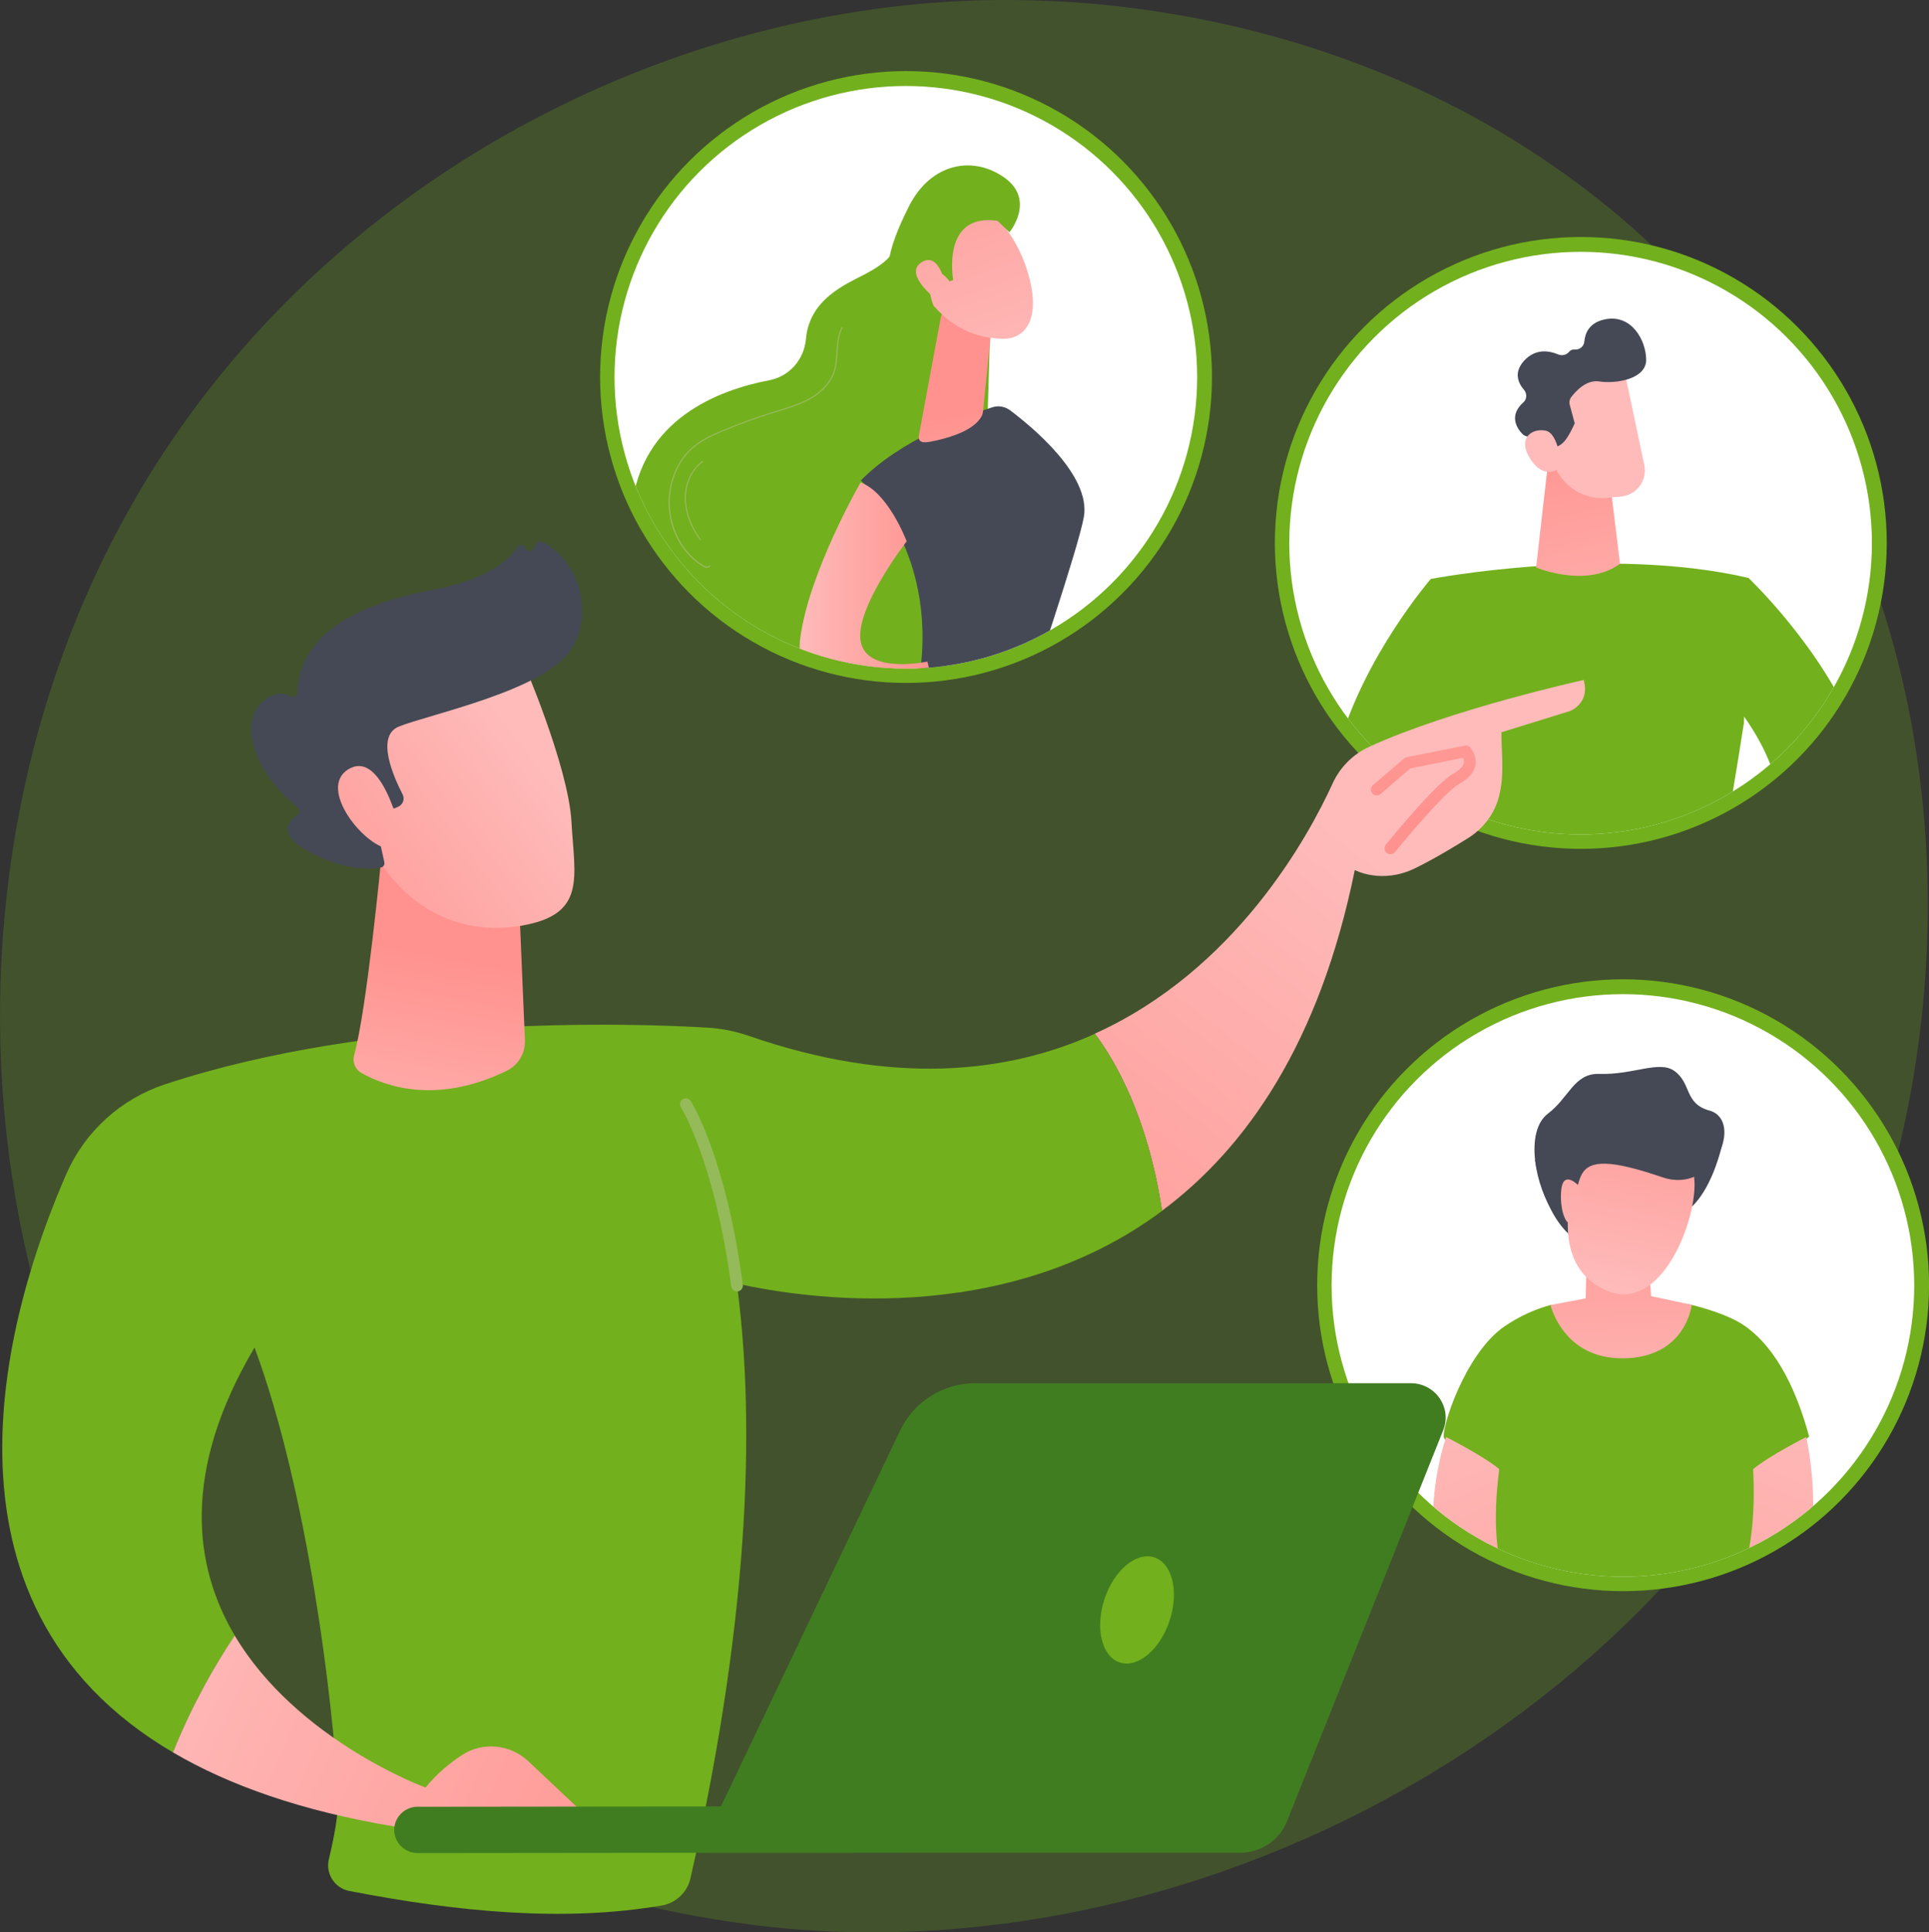<?xml version="1.0" encoding="utf-8"?>
<!-- Generator: Adobe Illustrator 26.1.0, SVG Export Plug-In . SVG Version: 6.00 Build 0)  -->
<svg version="1.1" id="Слой_1" xmlns="http://www.w3.org/2000/svg" xmlns:xlink="http://www.w3.org/1999/xlink" x="0px" y="0px"
	 viewBox="0 0 2795 2800" style="enable-background:new 0 0 2795 2800;" xml:space="preserve">
<rect x="0" y="0" width="2795" height="2800" fill="#333333" stroke="none"/>
<style type="text/css">
	.st0{opacity:0.25;fill:#72B01D;enable-background:new    ;}
	.st1{fill:#72B01D;}
	.st2{clip-path:url(#SVGID_00000176737274972309354590000017676348619508937630_);}
	.st3{fill:#FFFFFF;}
	.st4{fill:url(#SVGID_00000027595379002292364420000009304459392511538083_);}
	.st5{fill:url(#SVGID_00000123429340306260266540000012592247043202735789_);}
	.st6{fill:#454955;}
	.st7{fill:url(#SVGID_00000150087578916542936400000004987778846299920284_);}
	.st8{fill:url(#SVGID_00000085966938844883427030000000439849760339874693_);}
	.st9{fill:url(#SVGID_00000095334234686238095490000011634689318936600221_);}
	.st10{clip-path:url(#SVGID_00000173881294482787872390000004371541484647918220_);}
	.st11{fill:url(#SVGID_00000177450589705689567020000002222554600134665876_);}
	.st12{fill:url(#SVGID_00000071556314826346618210000004238353206407230889_);}
	.st13{fill:url(#SVGID_00000119799590565877533640000012344459691819174530_);}
	.st14{fill:url(#SVGID_00000007413781918860707070000004932621921801078415_);}
	.st15{fill:#95BA5A;}
	.st16{clip-path:url(#SVGID_00000002368325933660947920000006353009952856586934_);}
	.st17{fill:url(#SVGID_00000031905677070155614480000005018128344560161963_);}
	.st18{fill:url(#SVGID_00000158735122365926604200000003514343293324301704_);}
	.st19{fill:url(#SVGID_00000124845535870166046200000007994282479668832133_);}
	.st20{fill:url(#SVGID_00000002365487379175031360000003211817926597572259_);}
	.st21{fill:url(#SVGID_00000164483744306822698010000004004775021627376294_);}
	.st22{fill:url(#SVGID_00000085229904850515320410000007565941307543888293_);}
	.st23{fill:url(#SVGID_00000083056287861290886660000017421068784059115930_);}
	.st24{fill:url(#SVGID_00000127026253393099597620000010247189196607518610_);}
	.st25{fill:url(#SVGID_00000016769761577664734140000016674248111902474892_);}
	.st26{fill:url(#SVGID_00000158721725091195972210000005852283584086082453_);}
	.st27{fill:url(#SVGID_00000129904190705089601750000017552144850540937874_);}
	.st28{fill:#407D20;}
</style>
<g id="a">
</g>
<g id="b">
	<g id="c">
		<g>
			<path class="st0" d="M2676.1,1891.6c-271,633.7-992.9,988.7-1618.9,892.9c-101.9-15.6-381.1-62-628.4-281
				C-47.1,2082-148.9,1247.3,235,659.1C514.5,231,1015.4-11.7,1491.4,0.4C1594,3,1986.9,19.2,2332.2,301.9
				c50.7,41.5,162.6,140.2,263.4,296.8C2832.4,966.4,2852.8,1478.6,2676.1,1891.6L2676.1,1891.6z"/>
			<g>
				<circle class="st1" cx="2290.5" cy="786.7" r="443.3"/>
				<g>
					<defs>
						<circle id="SVGID_1_" cx="2290.2" cy="787" r="422.1"/>
					</defs>
					<clipPath id="SVGID_00000014597390011055621230000002154819929303779980_">
						<use xlink:href="#SVGID_1_"  style="overflow:visible;"/>
					</clipPath>
					<g style="clip-path:url(#SVGID_00000014597390011055621230000002154819929303779980_);">
						<path class="st3" d="M2819.1,1318.3l-1022,33.4c-6.2,0.2-11.4-4.7-11.6-10.8l-36.8-1128.1c-0.2-6.2,4.7-11.4,10.8-11.6
							l1022-33.4c6.2-0.2,11.4,4.7,11.6,10.8l36.8,1128.1C2830.1,1312.9,2825.2,1318.1,2819.1,1318.3L2819.1,1318.3z"/>
						<g>
							<path class="st1" d="M2073.1,838.9c0,0,255.7-49,460.4-1.5l-6.7,210.1c0,0-44.6,292.6-81,422.4c0,0-154.7,32.1-230.4-6
								c0,0-72.8-363.2-108.4-416.2C2107,1047.7,2068.5,906.8,2073.1,838.9L2073.1,838.9z"/>
							
								<linearGradient id="SVGID_00000016066797743688751650000008269848332560392890_" gradientUnits="userSpaceOnUse" x1="2335.274" y1="1781.651" x2="2247.234" y2="2188.001" gradientTransform="matrix(1 0 0 -1 0 2800)">
								<stop  offset="0" style="stop-color:#FEBBBA"/>
								<stop  offset="1" style="stop-color:#FF928E"/>
							</linearGradient>
							<path style="fill:url(#SVGID_00000016066797743688751650000008269848332560392890_);" d="M2245.6,648.3l-19.9,174
								c0,0,72.6,30.5,121.6-5.4L2332.4,695L2245.6,648.3L2245.6,648.3z"/>
							<g>
								
									<linearGradient id="SVGID_00000114779010659890275550000011435839689548604843_" gradientUnits="userSpaceOnUse" x1="15743.759" y1="5389.584" x2="15956.919" y2="5441.464" gradientTransform="matrix(0.86 -0.511 -0.511 -0.86 1338.28 3699.157)">
									<stop  offset="0" style="stop-color:#FEBBBA"/>
									<stop  offset="1" style="stop-color:#FF928E"/>
								</linearGradient>
								<path style="fill:url(#SVGID_00000114779010659890275550000011435839689548604843_);" d="M2352.1,531.9
									c0.9,1.4,19.1,88.2,30.4,142c4.6,22.2-11.1,43.5-33.7,45.6l-20.7,1.9c-38,3.5-72.4-22.5-79.4-60l-18.2-97.4
									C2230.6,563.9,2331.4,497.1,2352.1,531.9L2352.1,531.9z"/>
								<path class="st6" d="M2208.2,564.9c-8.3-9.6-15.7-25.4,0.6-42.7c16.6-17.6,36.1-14,48.7-8.7c5.5,2.3,12.2,1,16-3.7
									c1.7-2.1,4.2-3.6,8-3.3c7.2,0.6,13.4-4.4,14.1-11.6c1.1-12.3,7.1-27,28.7-31.9c39.6-9,60.7,30.2,60.9,58.2
									c0.2,28-43.2,35.3-68.2,31.5c-18.3-2.8-33.5,13.7-40.3,22.6c-2.5,3.2-3.3,7.4-2.2,11.4l7.2,26.8c-4.1,8.5-8.1,17.3-14,24.7
									c-4.2,5.3-9,8.3-14.1,9.7c-7.9-13.6-28.7-15.2-38.4-15.2c-3.7,0-7.2-1.5-9.7-4.2c-7.6-8.1-19.6-26.4,1.7-45.4
									C2212.5,578.5,2212.8,570.3,2208.2,564.9L2208.2,564.9z"/>
								
									<linearGradient id="SVGID_00000137105814782241923480000007612773702157968540_" gradientUnits="userSpaceOnUse" x1="15736.203" y1="5420.438" x2="15949.363" y2="5472.318" gradientTransform="matrix(0.86 -0.511 -0.511 -0.86 1338.28 3699.157)">
									<stop  offset="0" style="stop-color:#FEBBBA"/>
									<stop  offset="1" style="stop-color:#FF928E"/>
								</linearGradient>
								<path style="fill:url(#SVGID_00000137105814782241923480000007612773702157968540_);" d="M2261.8,676.8
									c0,0-2.4-48.8-22.4-52.8c-19.9-3.9-40.8,11-22.9,39.7C2238.7,699.4,2261.8,676.7,2261.8,676.8L2261.8,676.8z"/>
							</g>
							<path class="st1" d="M2073.1,838.9c0,0-384.9,445.9,90.6,596.2l-1.1-33.8c0,0-180.7-143.1-52.1-350.4
								C2110.4,1051,2087.2,858.8,2073.1,838.9z"/>
							
								<linearGradient id="SVGID_00000100358448431436098930000018183894363372861360_" gradientUnits="userSpaceOnUse" x1="2257.096" y1="1363.998" x2="2040.555" y2="1179.038" gradientTransform="matrix(1 -3.263186e-02 -3.263186e-02 -1 61.536 2799.302)">
								<stop  offset="0" style="stop-color:#FEBBBA"/>
								<stop  offset="1" style="stop-color:#FF928E"/>
							</linearGradient>
							<path style="fill:url(#SVGID_00000100358448431436098930000018183894363372861360_);" d="M2166,1404.6c0,0,59.6-42.6,87-29.9
								c27.5,12.6,28.2,32.9,28.2,32.9s-12.6,27.5-33.1,21.4c-20.5-6.1-67.4,9-87.9,2.9C2160.1,1431.9,2152.5,1405.1,2166,1404.6
								L2166,1404.6z"/>
							<path class="st1" d="M2533.4,837.4c0,0,429.6,405.7-35,586.8l-1.1-33.8c0,0,171-154.5,29.1-353
								C2526.4,1037.4,2507.4,872.1,2533.4,837.4L2533.4,837.4z"/>
							
								<linearGradient id="SVGID_00000110453961044564973270000001076417660977846432_" gradientUnits="userSpaceOnUse" x1="2387.251" y1="1354.056" x2="2509.051" y2="1232.257" gradientTransform="matrix(1 -3.263186e-02 -3.263186e-02 -1 61.536 2799.302)">
								<stop  offset="0" style="stop-color:#FEBBBA"/>
								<stop  offset="1" style="stop-color:#FF928E"/>
							</linearGradient>
							<path style="fill:url(#SVGID_00000110453961044564973270000001076417660977846432_);" d="M2494,1393.9
								c0,0-62.2-38.6-88.8-24.2c-26.6,14.4-25.9,34.7-25.9,34.7s14.4,26.6,34.5,19.2c20.1-7.4,67.9,4.6,87.9-2.9
								C2501.6,1420.7,2507.5,1393.5,2494,1393.9L2494,1393.9z"/>
						</g>
					</g>
				</g>
			</g>
			<g>
				<circle class="st1" cx="1312.8" cy="546.3" r="443.3"/>
				<g>
					<defs>
						<circle id="SVGID_00000134966186993469716960000007084842015772184995_" cx="1312.5" cy="546.7" r="422.1"/>
					</defs>
					<clipPath id="SVGID_00000008857201911653984860000012384790700349010087_">
						<use xlink:href="#SVGID_00000134966186993469716960000007084842015772184995_"  style="overflow:visible;"/>
					</clipPath>
					<g style="clip-path:url(#SVGID_00000008857201911653984860000012384790700349010087_);">
						<path class="st3" d="M1841.4,1077.9l-1022,33.4c-6.2,0.2-11.4-4.7-11.6-10.8L771-27.6c-0.2-6.2,4.7-11.4,10.8-11.6l1022-33.4
							c6.2-0.2,11.4,4.7,11.6,10.8l36.8,1128.1C1852.4,1072.5,1847.5,1077.7,1841.4,1077.9z"/>
						<g>
							<path class="st1" d="M1294.3,356.5c0,0,8.2,15-40.8,40.7c-27.3,14.3-80.7,36-85.7,93.8c-2.6,29.9-23.8,54.4-53.2,60
								C1041.2,565,929,607.3,915.4,736c-10.4,98.2,40.8,133.5,93.5,144.5c38.7,8,65.6,44.5,59.2,83.5c-6.1,37.5,6.5,80,72.2,111.7
								c147.1,71,282.1-190.8,282.1-190.8l13.6-449.1L1294.3,356.5L1294.3,356.5z"/>
							<path class="st6" d="M1328.9,999.6c39.1-197-81.6-303.3-81.6-303.3c57.2-59,154.4-94.4,190.4-106.1
								c8.8-2.9,18.4-1.2,25.8,4.3c32.1,24.1,117.2,94.3,107,154.3c-7.4,43.3-80.9,260.6-80.9,260.6S1415.8,1047.6,1328.9,999.6
								L1328.9,999.6z"/>
							
								<linearGradient id="SVGID_00000140716683996605636970000013875402315777993660_" gradientUnits="userSpaceOnUse" x1="-6892.679" y1="1901.831" x2="-6864.529" y2="2107.762" gradientTransform="matrix(-0.999 3.577167e-02 -3.577167e-02 -0.999 -5392.911 2952.742)">
								<stop  offset="0" style="stop-color:#FEBBBA"/>
								<stop  offset="1" style="stop-color:#FF928E"/>
							</linearGradient>
							<path style="fill:url(#SVGID_00000140716683996605636970000013875402315777993660_);" d="M1363.2,459.8l-31.5,169.7
								c-3.1,15,10.4,12,25.3,8.7c24.4-5.5,55.7-16.2,65.6-35.7c1-2,1.5-4.2,1.7-6.4l11.9-117.3c0.9-9.3-4.4-18.1-13.1-21.6
								l-31.6-12.7C1379.4,439.6,1365.8,446.9,1363.2,459.8L1363.2,459.8z"/>
							<g>
								
									<linearGradient id="SVGID_00000128452900486127029900000010603180243097700017_" gradientUnits="userSpaceOnUse" x1="-6618.071" y1="3409.226" x2="-6372.471" y2="3846.326" gradientTransform="matrix(-0.987 -0.159 0.159 -0.987 -5607.767 2868.622)">
									<stop  offset="0" style="stop-color:#FEBBBA"/>
									<stop  offset="1" style="stop-color:#FF928E"/>
								</linearGradient>
								<path style="fill:url(#SVGID_00000128452900486127029900000010603180243097700017_);" d="M1429.5,303.7
									c0,0,40.9,25.6,60.5,93.8s-7.4,93.9-36,93.4c-28.6-0.5-70.3-7.9-108-55.9S1376.1,272.6,1429.5,303.7L1429.5,303.7z"/>
								<path class="st1" d="M1381.2,405.9c0,0-18.1-98,64.2-85.9l17.2,16.6c0,0,38.4-46.5-7.1-79.1
									c-45.6-32.5-106.8-21.6-138.6,41.7c-31.8,63.3-42.6,107.4-12.7,144.9s50.2,3.7,50.2,3.7s-14.3-32.9-3.9-47.6
									c10.3-14.7,25.2,7.4,25.2,7.4L1381.2,405.9L1381.2,405.9z"/>
								
									<linearGradient id="SVGID_00000138568986316675620190000012389545868033153193_" gradientUnits="userSpaceOnUse" x1="-6565.794" y1="3379.848" x2="-6320.195" y2="3816.938" gradientTransform="matrix(-0.987 -0.159 0.159 -0.987 -5607.767 2868.622)">
									<stop  offset="0" style="stop-color:#FEBBBA"/>
									<stop  offset="1" style="stop-color:#FF928E"/>
								</linearGradient>
								<path style="fill:url(#SVGID_00000138568986316675620190000012389545868033153193_);" d="M1370.3,414.7c0,0-9-50.5-34.4-35
									c-25.4,15.4,11,47,25.6,57.7L1370.3,414.7z"/>
							</g>
							
								<linearGradient id="SVGID_00000062184104413559846470000016334332432599871135_" gradientUnits="userSpaceOnUse" x1="1158.604" y1="862.629" x2="1353.12" y2="862.629">
								<stop  offset="0" style="stop-color:#FEBBBA"/>
								<stop  offset="1" style="stop-color:#FF928E"/>
							</linearGradient>
							<path style="fill:url(#SVGID_00000062184104413559846470000016334332432599871135_);" d="M1246.9,699.1
								c0,0-75,130.1-87.5,226.2s140.1,130.4,193.8,72.8l-9.4-39.5c0,0-86.9,19-96.6-28.4c-9.7-47.5,66.5-145.8,66.5-145.8
								S1287.2,713.6,1246.9,699.1L1246.9,699.1z"/>
							<path class="st15" d="M1024.6,822.7c-2.3,0-4.8-0.9-6.9-2.2c-34.6-20.8-54.3-65.7-47.8-109c3.9-26,15.9-48.7,33.8-64
								c12.7-10.8,28-17.7,42.6-23.8c24.6-10.3,49.9-19.5,75.3-27.4c2.1-0.6,4.2-1.3,6.2-1.9c14.9-4.5,30.2-9.2,44-16.7
								c17.6-9.6,30.2-23.2,35.5-38.1c3.3-9.3,4-19.5,4.6-29.4c0.8-12.1,1.6-24.7,7.3-35.7c0.2-0.4,0.8-0.6,1.2-0.4
								c0.4,0.2,0.6,0.8,0.4,1.2c-5.5,10.6-6.3,23-7.1,35c-0.7,10-1.3,20.3-4.7,29.8c-5.4,15.3-18.3,29.2-36.3,39
								c-13.9,7.6-29.4,12.3-44.3,16.9c-2.1,0.6-4.2,1.3-6.2,1.9c-25.4,7.8-50.7,17-75.2,27.3c-14.4,6.1-29.6,12.9-42.1,23.5
								c-17.6,15-29.4,37.3-33.2,62.9c-6.4,42.7,13,86.7,47,107.2c2.5,1.5,7.1,3.2,8.9,0.5c0.3-0.4,0.8-0.5,1.2-0.3
								c0.4,0.3,0.5,0.8,0.2,1.2C1027.9,822,1026.4,822.7,1024.6,822.7L1024.6,822.7z"/>
							<path class="st15" d="M1014.6,782.6c-0.3,0-0.6-0.1-0.7-0.4c-13.7-19-21.3-39.3-21.8-58.5c-0.6-22.6,9.2-43.9,25.4-55.7
								c0.4-0.3,1-0.2,1.2,0.2c0.3,0.4,0.2,1-0.2,1.2c-15.8,11.5-25.2,32.2-24.7,54.2c0.5,18.9,7.9,38.8,21.4,57.5
								c0.3,0.4,0.2,1-0.2,1.2C1014.9,782.5,1014.8,782.6,1014.6,782.6L1014.6,782.6z"/>
						</g>
					</g>
				</g>
			</g>
			<g>
				<circle class="st1" cx="2351.8" cy="1862.3" r="443.3"/>
				<g>
					<defs>
						<circle id="SVGID_00000108271773733845099280000007736652884553919412_" cx="2351.5" cy="1862.6" r="422.1"/>
					</defs>
					<clipPath id="SVGID_00000150070786217923275290000018244038677480890755_">
						<use xlink:href="#SVGID_00000108271773733845099280000007736652884553919412_"  style="overflow:visible;"/>
					</clipPath>
					<g style="clip-path:url(#SVGID_00000150070786217923275290000018244038677480890755_);">
						<path class="st3" d="M2880.3,2393.9l-1022,33.4c-6.2,0.2-11.4-4.7-11.6-10.8L1810,1288.3c-0.2-6.2,4.7-11.4,10.8-11.6
							l1022-33.4c6.2-0.2,11.4,4.7,11.6,10.8l36.8,1128.1C2891.4,2388.5,2886.5,2393.7,2880.3,2393.9L2880.3,2393.9z"/>
						<g>
							<path class="st6" d="M2277.2,1640.8c-0.8,1.6-53,40-53,40s11.5,82.5,58.3,115c51.5,35.8,124.1-29.5,124.1-29.5
								s57.8,13.8,88.6-106.7c7.1-27.6-33.7-30-82.8-24.9C2349.1,1641.4,2277.2,1640.8,2277.2,1640.8L2277.2,1640.8z"/>
							<path class="st1" d="M2179.7,1922.1c20.4-14,43-24.6,66.9-31.1c9-2.4,57.5,11.7,87.5,11c41.2-0.9,83.1-19.7,117.1-11.2
								c33.7,8.4,61.3,19.4,77.3,30.7c47.7,33.9,75.7,97.2,92.8,159.9c-32.3,33.2-73,47.9-73,47.9l-7.5,304.6l-180.1,92.2
								L2155,2422.8l7.4-297.7c0,0-65.3-30.4-70.1-41.5S2122.1,1961.7,2179.7,1922.1L2179.7,1922.1z"/>
							
								<linearGradient id="SVGID_00000032633166720024840780000000785757350685686191_" gradientUnits="userSpaceOnUse" x1="2050.663" y1="782.871" x2="2392.963" y2="-43.979" gradientTransform="matrix(1 0 0 -1 0 2800)">
								<stop  offset="0" style="stop-color:#FEBBBA"/>
								<stop  offset="1" style="stop-color:#FF928E"/>
							</linearGradient>
							<path style="fill:url(#SVGID_00000032633166720024840780000000785757350685686191_);" d="M2095.4,2082.3
								c0,0-87.5,242.6,112,342.2c41.4-5.5,25.5-74.3,25.5-74.3s-86.7-19.2-60.6-221.5C2148.3,2109,2095.4,2082.3,2095.4,2082.3z"/>
							
								<linearGradient id="SVGID_00000178922659996224658410000016416565785726599572_" gradientUnits="userSpaceOnUse" x1="-6309.505" y1="784.652" x2="-5967.205" y2="-42.198" gradientTransform="matrix(-1 0 0 -1 -3652.03 2800)">
								<stop  offset="0" style="stop-color:#FEBBBA"/>
								<stop  offset="1" style="stop-color:#FF928E"/>
							</linearGradient>
							<path style="fill:url(#SVGID_00000178922659996224658410000016416565785726599572_);" d="M2617.1,2082.3
								c0,0,60.2,253.2-112,342.2c-41.4-5.5-25.5-74.3-25.5-74.3s69.9-34.4,60.6-221.5C2564.2,2109,2617.1,2082.3,2617.1,2082.3z"/>
							
								<linearGradient id="SVGID_00000093156776564574010340000003124572460710898104_" gradientUnits="userSpaceOnUse" x1="2351.154" y1="714.6" x2="2346.604" y2="1110.87" gradientTransform="matrix(1 0 0 -1 0 2800)">
								<stop  offset="0" style="stop-color:#FEBBBA"/>
								<stop  offset="1" style="stop-color:#FF928E"/>
							</linearGradient>
							<path style="fill:url(#SVGID_00000093156776564574010340000003124572460710898104_);" d="M2246.6,1891
								c0,0,18.2,78.9,106.6,77.2c90-1.6,98-77.5,98-77.5l-58.8-12.6l-4.9-65.5l-88.4,6.6l-1.6,62.2L2246.6,1891L2246.6,1891z"/>
							
								<linearGradient id="SVGID_00000183927303996733732130000018088398761169581493_" gradientUnits="userSpaceOnUse" x1="2337.85" y1="1618.318" x2="2352.04" y2="1963.148" gradientTransform="matrix(0.987 0.161 0.161 -0.987 -229.597 3086.76)">
								<stop  offset="0" style="stop-color:#FEBBBA"/>
								<stop  offset="1" style="stop-color:#FF928E"/>
							</linearGradient>
							<path style="fill:url(#SVGID_00000183927303996733732130000018088398761169581493_);" d="M2311.5,1627
								c0,0-101.4,196.3,18.9,244c84.8,33.6,138-130.4,122.1-174.8c-24.5-68.7-40.7-60.5-40.7-60.5L2311.5,1627L2311.5,1627z"/>
							<path class="st6" d="M2476.9,1609.2c50.1,13.8,7.3,122.4-68.1,96.7c-75.4-25.7-105-25.3-116.8-4.6
								c-11.8,20.7-14.3,94.2-39.8,57.9c-27.9-39.8-43.5-119.8-9.3-145.6c30.6-23,37.8-58.8,74.5-57.5c48.8,1.6,86.4-20,108.5-4.4
								C2451.2,1569.6,2440,1599.1,2476.9,1609.2L2476.9,1609.2z"/>
							
								<linearGradient id="SVGID_00000170265824162201656580000001778821153874641552_" gradientUnits="userSpaceOnUse" x1="2091.552" y1="413.406" x2="2113.792" y2="953.776" gradientTransform="matrix(0.991 -0.133 -0.133 -0.991 273.897 2598.111)">
								<stop  offset="0" style="stop-color:#FEBBBA"/>
								<stop  offset="1" style="stop-color:#FF928E"/>
							</linearGradient>
							<path style="fill:url(#SVGID_00000170265824162201656580000001778821153874641552_);" d="M2287.4,1718.1
								c0,0-21.6-23.3-25.1,4.8s7.6,64.1,20.7,44.3S2287.4,1718.1,2287.4,1718.1L2287.4,1718.1z"/>
						</g>
					</g>
				</g>
			</g>
			<g>
				
					<linearGradient id="SVGID_00000085939212397377313570000005755313077421996170_" gradientUnits="userSpaceOnUse" x1="1965.744" y1="1577.737" x2="1347.184" y2="773.007" gradientTransform="matrix(1 0 0 -1 0 2800)">
					<stop  offset="0" style="stop-color:#FEBBBA"/>
					<stop  offset="1" style="stop-color:#FF928E"/>
				</linearGradient>
				<path style="fill:url(#SVGID_00000085939212397377313570000005755313077421996170_);" d="M2294.6,985.3c0,0-193.4,42.7-311.1,97
					c-23.4,10.8-42,29.7-52.6,52.9c-35.2,77.1-140.5,270.4-344.6,362.6c29.4,39,76.7,120.2,97.4,256.6
					c122.6-91.3,228.5-243.7,279.3-493.7c0,0,38.7,21,87-2.4c25.5-12.4,55-30,77.1-43.8c22-13.8,38.4-35.2,44.8-60.2
					c8.4-33,3.5-62,3.5-93.2l99.4-30.8C2274.7,1030.4,2304.6,1019.1,2294.6,985.3L2294.6,985.3z"/>
				<path class="st1" d="M250.7,2539.3c28.5-70.7,61.4-127.6,89.5-169.3c-59.7-100.7-77.4-238.3,28.6-417.4
					c77.3,208.6,113.5,513,121.1,647.8c1.4,25.3-6.4,64.5-13.4,93.5c-5.1,21,8.3,42,29.5,46.1c159.1,30.8,312.5,45.1,452.7,21.1
					c20.7-3.5,37.2-19.2,41.8-39.6c91.7-404.7,91.1-683.3,67.1-861.6c94.9,21.2,385.3,66.5,616.2-105.3
					c-20.6-136.4-68-217.6-97.4-256.6c-126.8,57.3-291.8,75.6-501.9,2.8c-19.4-6.7-39.6-10.6-60.1-11.8
					c-111.8-6.6-480.4-18.5-785.4,82.2c-64.2,21.2-116.2,68.7-143,130.1C13.5,1890.4-120.1,2321.6,250.7,2539.3L250.7,2539.3z"/>
				<path class="st15" d="M1067.9,1871.3c-4.2,0-7.8-3.1-8.4-7.3c-23.8-180.1-72.4-258.7-72.9-259.4c-2.5-3.9-1.3-9.2,2.6-11.7
					c3.9-2.5,9.2-1.3,11.7,2.6c2.1,3.3,51,81.9,75.4,266.3c0.6,4.6-2.7,8.9-7.3,9.5C1068.6,1871.2,1068.2,1871.3,1067.9,1871.3
					L1067.9,1871.3z"/>
				
					<linearGradient id="SVGID_00000170996143606771991360000010335512427305922483_" gradientUnits="userSpaceOnUse" x1="586.993" y1="1057.63" x2="654.663" y2="1412.899" gradientTransform="matrix(1 0 0 -1 0 2800)">
					<stop  offset="0" style="stop-color:#FEBBBA"/>
					<stop  offset="1" style="stop-color:#FF928E"/>
				</linearGradient>
				<path style="fill:url(#SVGID_00000170996143606771991360000010335512427305922483_);" d="M552.8,1239.6
					c0,0-21.1,223.3-39.7,289.3c-2.8,10,1.5,20.6,10.6,25.8c31.6,18,107.2,47.4,210.8-3.3c16.8-8.2,26.8-25.7,26.1-44.2l-9.1-215.8
					L552.8,1239.6z"/>
				<g>
					
						<linearGradient id="SVGID_00000165927828640950881680000001028638386947547274_" gradientUnits="userSpaceOnUse" x1="770.095" y1="1709.446" x2="383.985" y2="1414.016" gradientTransform="matrix(1 0 0 -1 0 2800)">
						<stop  offset="0" style="stop-color:#FEBBBA"/>
						<stop  offset="1" style="stop-color:#FF928E"/>
					</linearGradient>
					<path style="fill:url(#SVGID_00000165927828640950881680000001028638386947547274_);" d="M755.9,954c0,0,67.5,155.2,72.1,236.6
						c4.5,81.4,22.1,134.3-72.1,150.7s-173.5-30.5-216.5-111.6c0,0-67.3-125-52.2-176.2C502.4,1002.2,755.9,954,755.9,954L755.9,954
						z"/>
					<path class="st6" d="M571.7,1171.3l5.4-2.4c6.8-3,9.7-11.1,6.3-17.8c-13.3-25.7-39.2-84.4-5.7-98.2
						c43.1-17.7,213.8-52.5,250.6-113.1c35.4-58.2,4-133.4-43.1-154.7c-3.2-1.4-6.9-0.3-8.5,2.8l-3.9,7.4
						c-2.7,5.1-10.2,4.3-11.8-1.2c-1.5-5.3-8.6-6.3-11.5-1.7c-11.3,18.1-41.9,47.5-123.6,62.6c-116.2,21.4-193,68.5-194.9,148.7
						c-0.1,5.1-5.5,7.9-9.9,5.3c-8.6-5.2-22.3-7.7-40.6,7.7c-31.9,26.8-18.9,96.4,51.1,153.7c3.3,2.7,3.3,7.9-0.3,10.2
						c-12.7,8.2-31.6,27.9,17.4,54.1c50.6,27.1,88.5,24.9,103,22.4c3.6-0.6,6-4.1,5.2-7.7l-15.5-70.6c-0.9-4,2.2-7.8,6.2-7.8
						L571.7,1171.3L571.7,1171.3z"/>
					
						<linearGradient id="SVGID_00000124843133552138269580000008503328491632549012_" gradientUnits="userSpaceOnUse" x1="722.215" y1="1772.034" x2="336.105" y2="1476.604" gradientTransform="matrix(1 0 0 -1 0 2800)">
						<stop  offset="0" style="stop-color:#FEBBBA"/>
						<stop  offset="1" style="stop-color:#FF928E"/>
					</linearGradient>
					<path style="fill:url(#SVGID_00000124843133552138269580000008503328491632549012_);" d="M574.6,1186.2
						c0,0-25.8-99.1-70.2-71.3s23.1,111.1,58.8,114.8L574.6,1186.2L574.6,1186.2z"/>
				</g>
				
					<linearGradient id="SVGID_00000010268663395375701970000017776574004476921737_" gradientUnits="userSpaceOnUse" x1="2140.041" y1="2301.419" x2="2055.391" y2="1620.779" gradientTransform="matrix(1 0 0 -1 0 2800)">
					<stop  offset="0" style="stop-color:#FEBBBA"/>
					<stop  offset="1" style="stop-color:#FF928E"/>
				</linearGradient>
				<path style="fill:url(#SVGID_00000010268663395375701970000017776574004476921737_);" d="M2014.5,1237.7c-1.9,0-3.8-0.6-5.3-1.9
					c-3.6-2.9-4.2-8.3-1.2-11.9c7.3-9,72.2-88.4,97.2-102.5c9.1-5.1,14.5-10.4,15.7-15.3c0.6-2.3,0.2-5-1.1-8l-76.3,15.3l-43.2,37.1
					c-3.5,3.1-8.9,2.7-11.9-0.9c-3.1-3.6-2.6-8.9,0.9-11.9l44.9-38.5c1.1-0.9,2.4-1.6,3.8-1.9l84.4-16.9c3.4-0.7,6.8,0.7,8.7,3.6
					c6.2,9.2,8.2,17.7,6.3,26.1c-2.3,9.9-10.1,18.5-23.8,26.2c-18.8,10.6-73.1,74.7-92.4,98.4
					C2019.5,1236.7,2017,1237.7,2014.5,1237.7L2014.5,1237.7z"/>
				
					<linearGradient id="SVGID_00000127019733085256980770000003583530480409913991_" gradientUnits="userSpaceOnUse" x1="178.451" y1="402.512" x2="1038.561" y2="16.482" gradientTransform="matrix(1 0 0 -1 0 2800)">
					<stop  offset="0" style="stop-color:#FEBBBA"/>
					<stop  offset="1" style="stop-color:#FF928E"/>
				</linearGradient>
				<path style="fill:url(#SVGID_00000127019733085256980770000003583530480409913991_);" d="M571.3,2646.6l298.5,3.7l-104.5-98.4
					c-26-24.4-65.6-28.4-95.6-9c-17.5,11.4-36.6,26.8-53.1,47.3c0,0-186.2-68.1-276.5-220.3c-28.1,41.8-61,98.6-89.5,169.3
					C331.6,2586.8,436.5,2624.1,571.3,2646.6L571.3,2646.6z"/>
				<g>
					<path class="st28" d="M603.5,2685.1c0.6,0,1.2,0,1.7,0l757.8-0.8c18.7,0,33.9-15.1,33.9-33.6c0-18.5-15.3-33.9-34-33.5
						l-757.8,0.8c-18.7,0-33.9,15.1-33.9,33.6C571.3,2669.6,585.6,2684.2,603.5,2685.1L603.5,2685.1z"/>
					<path class="st28" d="M2044.3,2004.3h-631.1c-46.6,0-88.9,26.6-108.8,68.2l-291.8,612.1h784.3c30,0,57-18.1,68-45.8
						l226.2-566.4C2104.2,2039.8,2079.8,2004.3,2044.3,2004.3L2044.3,2004.3z"/>
					
						<ellipse transform="matrix(0.313 -0.95 0.95 0.313 -1084.436 3167.051)" class="st1" cx="1646.9" cy="2333.1" rx="80.1" ry="49.7"/>
				</g>
			</g>
		</g>
	</g>
</g>
</svg>
